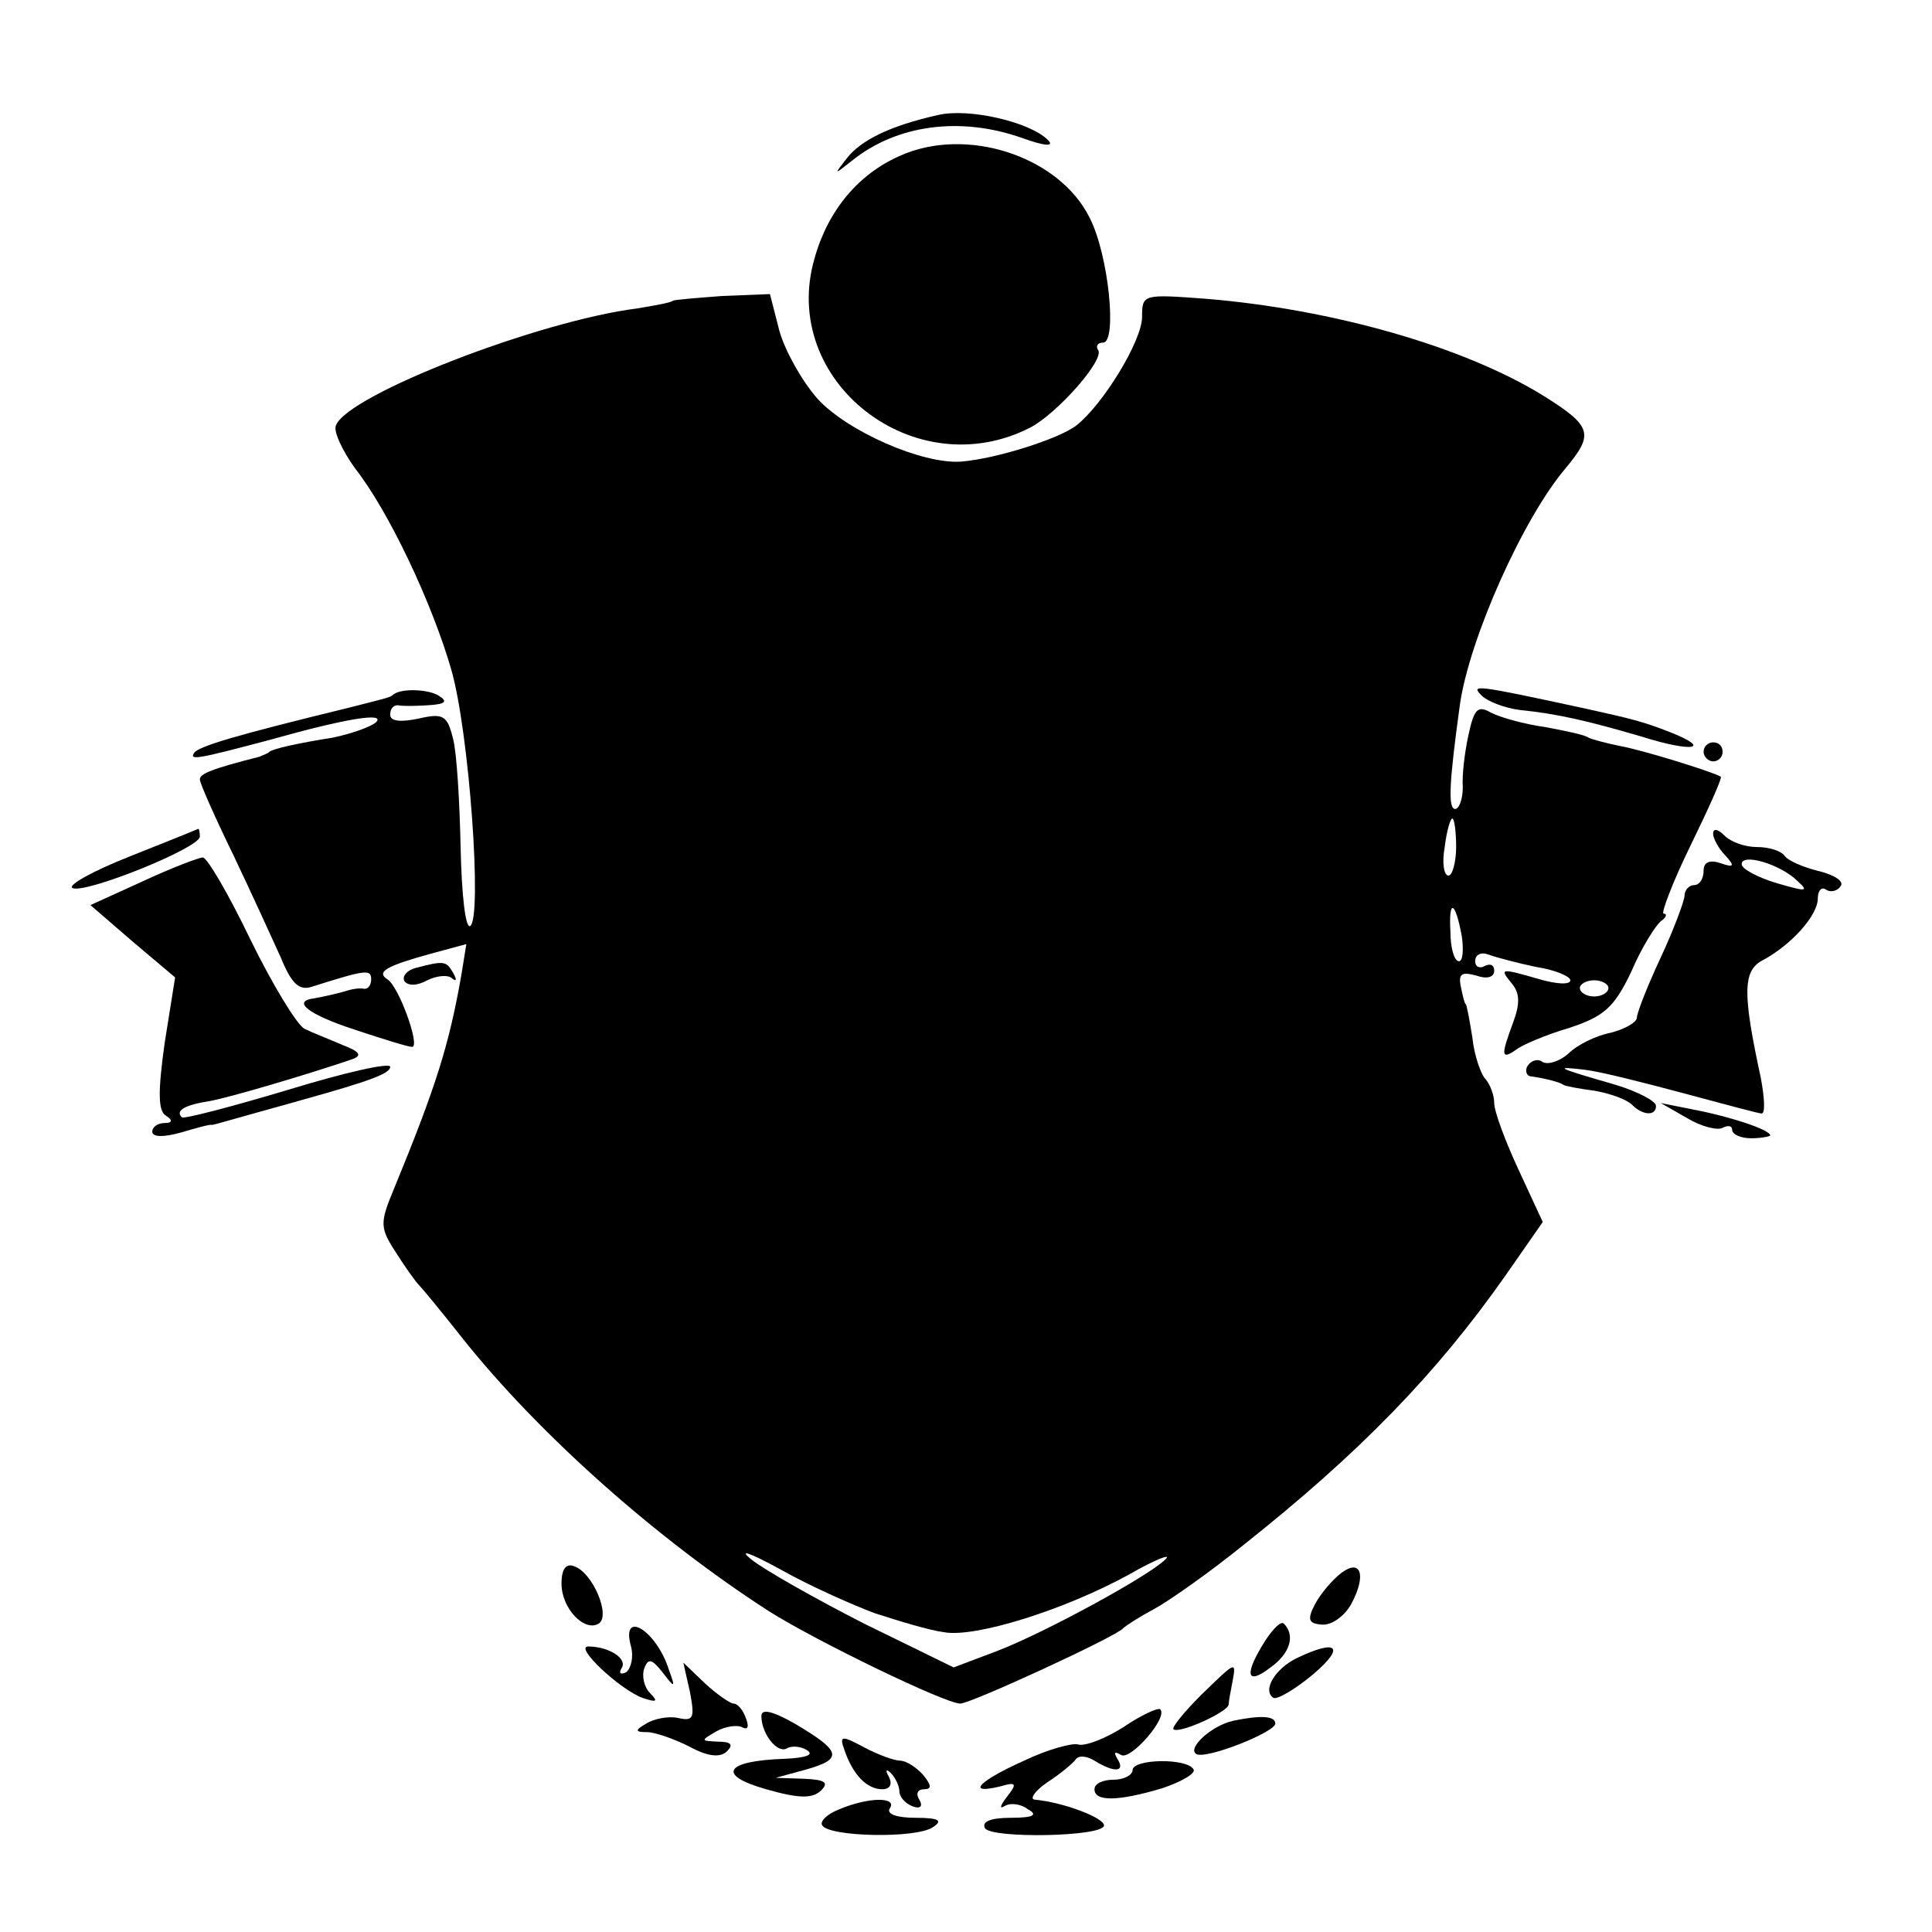 <?xml version="1.0" standalone="no"?>
<!DOCTYPE svg PUBLIC "-//W3C//DTD SVG 20010904//EN"
 "http://www.w3.org/TR/2001/REC-SVG-20010904/DTD/svg10.dtd">
<svg version="1.0" xmlns="http://www.w3.org/2000/svg"
 width="203pt" height="203pt" viewBox="0 0 203 203"
 preserveAspectRatio="xMidYMid meet">
<g transform="translate(0,203) scale(0.1,-0.1)"
fill="#000000" stroke="none">
<path d="M985 1909 c-49 -11 -80 -26 -95 -45 -14 -18 -14 -18 5 -3 47 38 114
47 179 24 25 -9 34 -9 27 -2 -19 19 -84 34 -116 26z"/>
<path d="M945 1866 c-43 -19 -75 -57 -89 -107 -38 -129 105 -241 227 -178 28
15 77 70 71 81 -3 4 -1 8 5 8 15 0 6 92 -14 131 -32 65 -130 97 -200 65z"/>
<path d="M707 1714 c-2 -2 -19 -5 -37 -8 -104 -13 -305 -91 -317 -123 -3 -6 7
-27 20 -45 36 -46 81 -142 101 -211 19 -65 33 -262 20 -270 -5 -3 -9 34 -10
82 -1 48 -4 100 -8 115 -6 24 -10 27 -36 21 -19 -4 -30 -3 -30 4 0 6 3 10 8
10 4 -1 18 -1 32 0 18 1 21 4 11 10 -11 7 -40 8 -48 1 -3 -3 -9 -4 -48 -14
-115 -28 -156 -40 -161 -47 -5 -8 2 -7 81 14 78 22 121 29 110 18 -6 -5 -26
-12 -45 -16 -38 -6 -64 -12 -67 -15 -2 -2 -6 -3 -10 -5 -51 -13 -63 -18 -63
-24 0 -4 16 -40 35 -79 19 -40 41 -88 50 -108 11 -27 19 -35 32 -31 57 18 63
19 63 8 0 -6 -3 -10 -7 -10 -5 1 -11 0 -15 -1 -13 -4 -27 -7 -38 -9 -24 -3 -6
-17 43 -33 30 -10 56 -18 60 -18 9 0 -14 64 -26 71 -12 8 -1 14 46 27 l37 10
-5 -31 c-13 -75 -27 -119 -71 -226 -15 -36 -15 -41 2 -67 10 -16 21 -31 24
-34 3 -3 23 -27 45 -55 81 -102 205 -212 323 -288 49 -31 185 -97 201 -97 11
0 163 70 171 79 3 3 17 12 32 20 15 8 58 38 95 68 121 96 202 179 275 283 l39
56 -25 54 c-14 30 -26 62 -26 71 0 8 -4 19 -9 25 -5 5 -12 25 -14 44 -3 19 -6
35 -7 35 -1 0 -3 8 -5 18 -3 14 1 16 16 12 11 -4 19 -2 19 5 0 6 -4 8 -10 5
-5 -3 -10 -1 -10 5 0 7 6 10 14 7 8 -3 31 -9 50 -13 20 -3 36 -10 36 -14 0 -5
-15 -4 -32 1 -42 12 -43 12 -29 -5 8 -10 8 -21 1 -40 -13 -35 -13 -40 3 -29 6
5 32 16 56 23 36 12 47 21 65 59 11 26 26 49 31 53 6 4 7 8 3 8 -3 0 9 32 28
71 19 39 34 72 32 73 -11 6 -83 28 -105 32 -15 3 -30 7 -34 9 -4 3 -24 7 -45
11 -22 3 -47 10 -57 15 -14 8 -18 5 -24 -23 -4 -18 -7 -43 -6 -55 0 -13 -4
-23 -8 -23 -8 0 -6 30 5 110 10 69 66 195 111 248 30 36 28 44 -23 76 -84 52
-222 91 -354 102 -67 5 -68 5 -68 -19 0 -25 -41 -92 -69 -114 -18 -14 -84 -35
-121 -38 -41 -3 -120 32 -151 66 -16 18 -34 50 -40 71 l-10 39 -50 -2 c-27 -2
-51 -4 -52 -5z m823 -574 c0 -16 -4 -30 -8 -30 -5 0 -7 14 -4 30 2 17 6 30 8
30 2 0 4 -13 4 -30z m6 -94 c2 -14 1 -26 -3 -26 -5 0 -9 14 -9 31 -2 35 5 33
12 -5z m154 -54 c0 -5 -7 -9 -15 -9 -8 0 -15 4 -15 9 0 4 7 8 15 8 8 0 15 -4
15 -8z m-771 -657 c25 -8 57 -18 73 -20 32 -6 126 23 195 61 26 15 44 22 38
16 -16 -17 -128 -78 -178 -97 l-45 -17 -94 46 c-51 26 -104 56 -118 67 -15 12
-3 8 30 -10 30 -17 75 -37 99 -46z"/>
<path d="M1557 1299 c6 -6 24 -13 40 -15 39 -4 70 -11 128 -28 54 -17 75 -13
29 5 -28 11 -41 14 -86 24 -120 26 -123 26 -111 14z"/>
<path d="M1790 1240 c0 -5 5 -10 10 -10 6 0 10 5 10 10 0 6 -4 10 -10 10 -5 0
-10 -4 -10 -10z"/>
<path d="M136 1130 c-38 -15 -65 -30 -60 -33 12 -7 134 42 134 54 0 5 -1 9 -2
8 -2 -1 -34 -14 -72 -29z"/>
<path d="M1800 1154 c0 -5 6 -16 13 -23 10 -11 9 -13 -5 -8 -12 4 -18 1 -18
-8 0 -8 -4 -15 -10 -15 -5 0 -10 -5 -10 -11 0 -5 -11 -35 -25 -65 -14 -30 -25
-58 -25 -63 0 -5 -12 -12 -27 -16 -16 -3 -36 -13 -45 -22 -9 -8 -21 -12 -27
-9 -5 4 -12 2 -16 -4 -3 -5 -1 -11 4 -11 14 -2 30 -6 34 -9 1 -1 16 -4 32 -6
17 -3 34 -9 40 -15 11 -11 25 -12 25 -1 0 5 -19 15 -42 22 -62 18 -67 20 -33
16 17 -2 64 -14 105 -25 41 -11 78 -21 81 -21 4 0 3 17 -1 38 -19 88 -19 112
2 123 30 16 58 47 58 65 0 8 4 13 9 9 5 -3 12 -1 15 4 4 5 -7 12 -24 16 -16 4
-32 11 -35 16 -4 5 -16 9 -29 9 -12 0 -27 5 -34 12 -7 7 -12 8 -12 2z m89 -50
c12 -11 9 -11 -22 -2 -20 6 -37 15 -37 20 0 12 41 0 59 -18z"/>
<path d="M150 1104 l-55 -25 44 -38 45 -38 -11 -69 c-7 -50 -7 -71 1 -76 8 -5
7 -8 -1 -8 -7 0 -13 -4 -13 -9 0 -6 12 -6 30 -1 17 5 31 9 33 8 1 0 22 6 47
13 25 7 47 13 50 14 68 19 90 27 90 34 0 5 -48 -6 -107 -24 -60 -18 -110 -31
-112 -29 -7 7 3 13 29 17 22 4 103 28 150 44 11 4 8 8 -10 15 -14 6 -32 13
-40 17 -8 4 -34 47 -57 94 -23 48 -46 87 -50 86 -4 0 -33 -11 -63 -25z"/>
<path d="M437 1013 c-9 -2 -15 -9 -12 -14 4 -5 13 -5 24 1 10 5 22 6 26 2 5
-4 5 -1 1 6 -7 12 -9 13 -39 5z"/>
<path d="M1773 855 c15 -9 32 -13 37 -10 6 3 10 2 10 -2 0 -5 9 -9 20 -9 11 0
20 2 20 3 0 6 -43 20 -80 27 l-35 7 28 -16z"/>
<path d="M590 366 c0 -26 24 -51 39 -42 13 8 -6 53 -25 60 -9 4 -14 -2 -14
-18z"/>
<path d="M1409 377 c-9 -7 -21 -21 -27 -32 -9 -17 -7 -21 7 -22 10 -1 24 9 31
22 16 30 10 48 -11 32z"/>
<path d="M1330 307 c-23 -36 -21 -49 5 -29 21 15 26 34 14 46 -3 3 -11 -5 -19
-17z"/>
<path d="M663 300 c3 -11 0 -23 -5 -27 -6 -3 -8 -1 -5 4 7 10 -13 23 -35 23
-15 0 33 -45 57 -54 15 -5 17 -4 8 5 -6 6 -9 18 -6 26 4 11 8 10 19 -4 13 -17
14 -17 7 2 -13 42 -51 65 -40 25z"/>
<path d="M1363 288 c-23 -11 -37 -34 -25 -42 4 -2 23 9 42 25 34 29 25 37 -17
17z"/>
<path d="M725 252 c5 -27 4 -31 -13 -27 -10 2 -25 -1 -33 -6 -12 -7 -12 -9 1
-9 8 0 28 -7 44 -15 20 -11 33 -12 40 -5 7 7 4 10 -10 10 -18 1 -18 1 -1 11 9
5 22 7 27 4 6 -3 7 1 4 9 -3 9 -9 16 -13 16 -4 0 -18 10 -30 21 l-23 22 7 -31z"/>
<path d="M1262 249 c-18 -18 -31 -34 -29 -36 6 -5 57 18 58 26 0 3 2 14 4 24
4 22 4 22 -33 -14z"/>
<path d="M800 227 c0 -19 17 -40 27 -34 5 3 15 2 21 -2 8 -5 -2 -8 -23 -9 -63
-2 -73 -17 -20 -32 35 -10 49 -10 58 -1 8 8 4 11 -18 12 l-30 1 33 9 c38 11
36 19 -13 48 -23 13 -35 16 -35 8z"/>
<path d="M1180 215 c-19 -12 -40 -20 -47 -18 -6 2 -32 -5 -57 -17 -47 -21 -62
-36 -25 -27 17 5 18 3 7 -11 -7 -9 -8 -13 -3 -10 6 4 17 3 25 -3 11 -6 6 -9
-18 -9 -21 0 -31 -4 -27 -11 7 -11 125 -9 125 3 0 8 -42 24 -72 27 -7 0 -1 9
12 18 14 9 27 20 30 24 3 5 12 4 20 -1 21 -13 33 -12 24 2 -4 7 -3 8 4 4 10
-6 50 40 41 48 -2 2 -20 -6 -39 -19z"/>
<path d="M1296 222 c-23 -5 -49 -29 -39 -35 10 -6 83 23 83 32 0 8 -15 9 -44
3z"/>
<path d="M887 192 c9 -27 24 -42 40 -42 8 0 11 5 7 13 -4 7 -3 9 2 4 5 -5 9
-14 9 -19 0 -6 6 -13 14 -16 8 -3 11 0 7 7 -4 6 -2 11 5 11 8 0 8 4 -1 15 -7
8 -18 15 -24 15 -6 0 -23 6 -38 14 -24 13 -26 12 -21 -2z"/>
<path d="M1190 170 c0 -5 -9 -10 -20 -10 -11 0 -20 -4 -20 -10 0 -13 24 -13
71 1 21 7 36 16 33 20 -7 12 -64 11 -64 -1z"/>
<path d="M882 129 c-13 -5 -21 -13 -18 -17 7 -12 98 -14 116 -2 11 7 7 10 -18
10 -20 0 -31 4 -27 10 8 12 -22 12 -53 -1z"/>
</g>
</svg>

